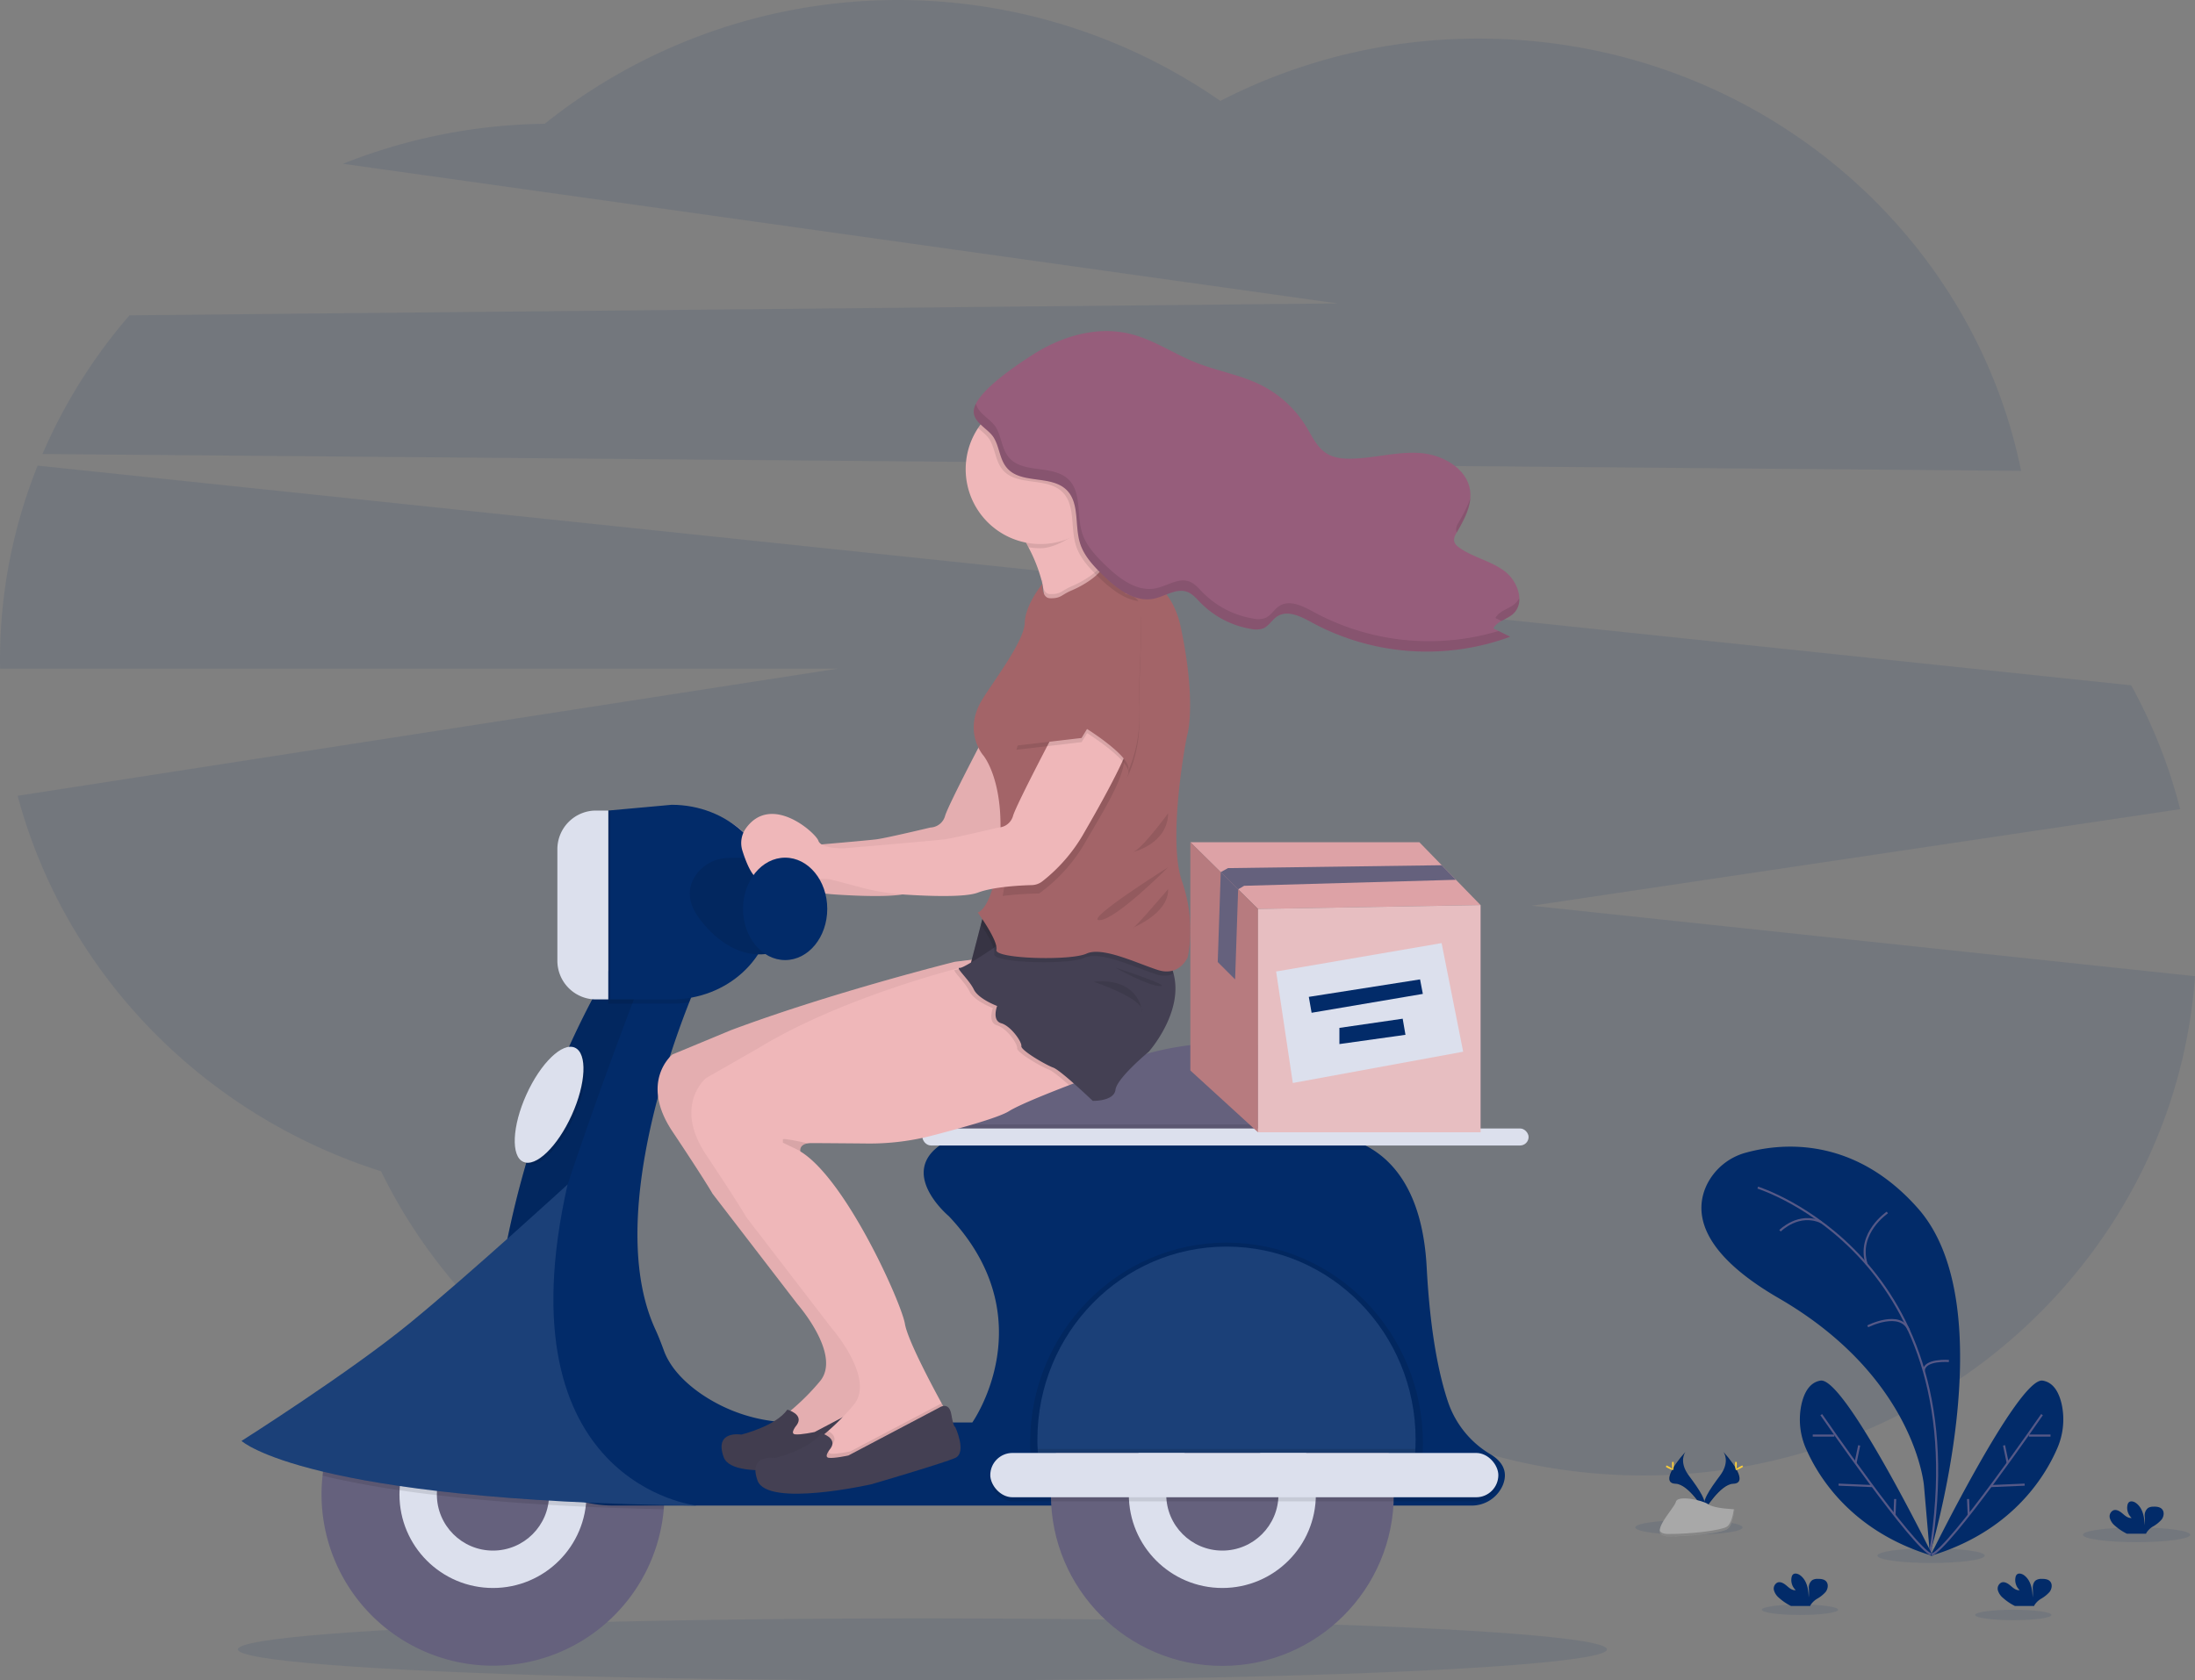 <svg id="undraw_on_the_way_ldaq" xmlns="http://www.w3.org/2000/svg" width="1056.28" height="808.894" viewBox="0 0 1056.28 808.894">
  <rect x="0" y="0" width="1056.28" height="808.894" fill="#808080" stroke="none"/>
  <path id="Path_1" data-name="Path 1" d="M155.53,264.1a257.249,257.249,0,0,1,41.89-66.76l581.3-5.73-478.6-67.22a271.88,271.88,0,0,1,97.11-19.26,272.17,272.17,0,0,1,325.12-11,271,271,0,0,1,124.43-30c129.16,0,236.78,89.46,260.92,208.08Z" transform="translate(-135.09 -45.556)" fill="#022b69" opacity="0.1"/>
  <path id="Path_2" data-name="Path 2" d="M71.86,363.59a251.308,251.308,0,0,1,18.11-93.9L1097.43,375.44A253,253,0,0,1,1121,435.05l-312,46.5,319.14,33.91c-9.6,134.29-124.72,240.33-265.35,240.33-70.79,0-135.12-26.87-182.78-70.69-47.81,44.65-112.76,72.11-184.31,72.11-106.17,0-197.8-60.45-240.47-147.85-85.61-27.17-152.11-95.39-174.87-180.74L474.9,367.43H71.9C71.88,366.15,71.86,364.87,71.86,363.59Z" transform="translate(-71.86 -45.556)" fill="#022b69" opacity="0.1"/>
  <ellipse id="Ellipse_1" data-name="Ellipse 1" cx="25.82" cy="3.55" rx="25.82" ry="3.55" transform="translate(1002.35 735.244)" fill="#022b69" opacity="0.1"/>
  <ellipse id="Ellipse_2" data-name="Ellipse 2" cx="25.82" cy="3.55" rx="25.82" ry="3.55" transform="translate(903.44 745.274)" fill="#022b69" opacity="0.1"/>
  <ellipse id="Ellipse_3" data-name="Ellipse 3" cx="25.82" cy="3.55" rx="25.82" ry="3.55" transform="translate(786.93 731.694)" fill="#022b69" opacity="0.1"/>
  <ellipse id="Ellipse_4" data-name="Ellipse 4" cx="18.36" cy="2.52" rx="18.36" ry="2.52" transform="translate(950.49 774.864)" fill="#022b69" opacity="0.1"/>
  <ellipse id="Ellipse_5" data-name="Ellipse 5" cx="18.36" cy="2.52" rx="18.36" ry="2.52" transform="translate(847.82 772.344)" fill="#022b69" opacity="0.1"/>
  <path id="Path_3" data-name="Path 3" d="M294.839,793.58s36.22-118.72-5.66-166.27c-31.34-35.58-66.9-31.32-82.83-26.92a29.44,29.44,0,0,0-19,15.79c-5.57,12-4.56,31.51,34.75,54.27,65.82,38.11,69.91,90.38,69.91,90.38Z" transform="translate(633.861 -45.556)" fill="#022b69"/>
  <path id="Path_4" data-name="Path 4" d="M195.941,617.23s106.76,33.38,82.82,176.35" transform="translate(649.939 -45.556)" fill="none" stroke="#565987" stroke-miterlimit="10" stroke-width="1"/>
  <path id="Path_5" data-name="Path 5" d="M230.837,629.2s-14.7,9.9-10,24.79" transform="translate(677.393 -45.556)" fill="none" stroke="#565987" stroke-miterlimit="10" stroke-width="1"/>
  <path id="Path_6" data-name="Path 6" d="M251.63,638s9-9.14,19.92-4.1" transform="translate(604.96 -45.556)" fill="none" stroke="#565987" stroke-miterlimit="10" stroke-width="1"/>
  <path id="Path_7" data-name="Path 7" d="M209.49,684s15.78-8,19.86,2" transform="translate(689.3 -45.556)" fill="none" stroke="#565987" stroke-miterlimit="10" stroke-width="1"/>
  <path id="Path_8" data-name="Path 8" d="M202.37,700.68s-11.85-.94-12.07,4.73" transform="translate(735.47 -45.556)" fill="none" stroke="#565987" stroke-miterlimit="10" stroke-width="1"/>
  <path id="Path_9" data-name="Path 9" d="M262,794.53s-42.42-86.29-54.07-84.4c-5.53.9-8.08,6.34-9.24,11.81A34.8,34.8,0,0,0,201,743C207,756.75,223.224,783,262,794.53Z" transform="translate(668.136 -45.556)" fill="#022b69"/>
  <path id="Path_10" data-name="Path 10" d="M198.6,726.51s44.52,64.56,53.12,67.39" transform="translate(677.82 -45.556)" fill="none" stroke="#565987" stroke-miterlimit="10" stroke-width="1"/>
  <line id="Line_1" data-name="Line 1" x2="10.39" transform="translate(872.32 691.024)" fill="none" stroke="#565987" stroke-miterlimit="10" stroke-width="1"/>
  <line id="Line_2" data-name="Line 2" x2="16.28" y2="0.7" transform="translate(884.77 714.644)" fill="none" stroke="#565987" stroke-miterlimit="10" stroke-width="1"/>
  <line id="Line_3" data-name="Line 3" x1="1.77" y2="8.48" transform="translate(892.91 695.754)" fill="none" stroke="#565987" stroke-miterlimit="10" stroke-width="1"/>
  <line id="Line_4" data-name="Line 4" x1="0.32" y2="7.71" transform="translate(911.68 721.574)" fill="none" stroke="#565987" stroke-miterlimit="10" stroke-width="1"/>
  <path id="Path_11" data-name="Path 11" d="M135.234,794.53s42.42-86.29,54.07-84.4c5.53.9,8.08,6.34,9.24,11.81a34.73,34.73,0,0,1-2.32,21C190.214,756.75,174.044,783,135.234,794.53Z" transform="translate(793.676 -45.556)" fill="#022b69"/>
  <path id="Path_12" data-name="Path 12" d="M198.6,726.51s-44.52,64.56-53.12,67.39" transform="translate(784.06 -45.556)" fill="none" stroke="#565987" stroke-miterlimit="10" stroke-width="1"/>
  <line id="Line_5" data-name="Line 5" x1="10.39" transform="translate(976.36 691.024)" fill="none" stroke="#565987" stroke-miterlimit="10" stroke-width="1"/>
  <line id="Line_6" data-name="Line 6" x1="16.29" y2="0.7" transform="translate(958.02 714.644)" fill="none" stroke="#565987" stroke-miterlimit="10" stroke-width="1"/>
  <line id="Line_7" data-name="Line 7" x2="1.77" y2="8.48" transform="translate(964.39 695.754)" fill="none" stroke="#565987" stroke-miterlimit="10" stroke-width="1"/>
  <line id="Line_8" data-name="Line 8" x2="0.32" y2="7.71" transform="translate(947.07 721.574)" fill="none" stroke="#565987" stroke-miterlimit="10" stroke-width="1"/>
  <path id="Path_13" data-name="Path 13" d="M251.107,814.68a7.36,7.36,0,0,1-2.42-3.64,3.24,3.24,0,0,1,1.69-3.71c1.55-.6,3.21.48,4.46,1.56s2.7,2.33,4.34,2.1a6.61,6.61,0,0,1-2-6.18,2.58,2.58,0,0,1,.56-1.26c.86-.92,2.42-.52,3.45.2,3.28,2.3,4.19,6.75,4.21,10.76a20.479,20.479,0,0,0,.06-4.43,4.524,4.524,0,0,1,1.67-3.92,4.881,4.881,0,0,1,2.53-.6c1.48,0,3.11.09,4.12,1.17,1.25,1.34.93,3.58-.16,5.06a16.121,16.121,0,0,1-4.26,3.41,9.509,9.509,0,0,0-3,2.9,3.006,3.006,0,0,0-.22.52h-9.23a25.589,25.589,0,0,1-5.8-3.94Z" transform="translate(604.973 -45.556)" fill="#022b69"/>
  <path id="Path_14" data-name="Path 14" d="M89.469,779.93a7.34,7.34,0,0,1-2.42-3.64,3.26,3.26,0,0,1,1.69-3.72c1.55-.59,3.2.49,4.46,1.57s2.69,2.32,4.34,2.09a6.58,6.58,0,0,1-2-6.18,2.61,2.61,0,0,1,.57-1.25c.86-.92,2.42-.53,3.45.2,3.28,2.3,4.19,6.75,4.21,10.76a20.569,20.569,0,0,0,.06-4.44,4.5,4.5,0,0,1,1.66-3.91,4.92,4.92,0,0,1,2.54-.6c1.47-.06,3.11.09,4.12,1.17,1.25,1.34.92,3.58-.16,5a15.85,15.85,0,0,1-4.27,3.42,9.369,9.369,0,0,0-3,2.9,3.552,3.552,0,0,0-.23.52h-9.23a25.763,25.763,0,0,1-5.79-3.89Z" transform="translate(928.241 -45.556)" fill="#022b69"/>
  <path id="Path_15" data-name="Path 15" d="M143.347,814.68a7.36,7.36,0,0,1-2.42-3.64,3.24,3.24,0,0,1,1.69-3.71c1.55-.6,3.21.48,4.46,1.56s2.7,2.33,4.34,2.1a6.61,6.61,0,0,1-2-6.18,2.58,2.58,0,0,1,.56-1.26c.86-.92,2.42-.52,3.45.2,3.28,2.3,4.19,6.75,4.21,10.76a20.479,20.479,0,0,0,.06-4.43c0-1.48.41-3.13,1.66-3.92a4.94,4.94,0,0,1,2.54-.6c1.47,0,3.11.09,4.12,1.17,1.25,1.34.93,3.58-.16,5.06a16.121,16.121,0,0,1-4.26,3.41,9.51,9.51,0,0,0-3,2.9,3.005,3.005,0,0,0-.22.52h-9.23a25.588,25.588,0,0,1-5.8-3.94Z" transform="translate(820.493 -45.556)" fill="#022b69"/>
  <path id="Path_16" data-name="Path 16" d="M315.314,744.43s-3.46,4.53,1.6,11.36,9.22,12.6,7.54,16.86c0,0-7.63-12.69-13.84-12.87S308.484,752.06,315.314,744.43Z" transform="translate(495.756 -45.556)" fill="#022b69"/>
  <path id="Path_17" data-name="Path 17" d="M315.513,744.43a5.739,5.739,0,0,0-.71,1.42c-6.06,7.12-9.28,13.76-3.46,13.93,5.43.16,11.93,9.86,13.49,12.31-.05.19-.11.37-.18.56,0,0-7.63-12.69-13.84-12.87S308.683,752.06,315.513,744.43Z" transform="translate(495.557 -45.556)" opacity="0.1"/>
  <path id="Path_18" data-name="Path 18" d="M322.7,750.2c0,1.59.18,2.88.4,2.88s.4-1.29.4-2.88-.23-.84-.45-.84S322.7,748.61,322.7,750.2Z" transform="translate(481.94 -45.556)" fill="#ffd037"/>
  <path id="Path_19" data-name="Path 19" d="M323.836,752.1c1.4.76,2.62,1.22,2.72,1s-.94-1-2.34-1.73-.84-.21-.95,0S322.436,751.34,323.836,752.1Z" transform="translate(478.594 -45.556)" fill="#ffd037"/>
  <path id="Path_20" data-name="Path 20" d="M300.559,744.43s3.46,4.53-1.6,11.36-9.23,12.6-7.54,16.86c0,0,7.63-12.69,13.84-12.87S307.349,752.06,300.559,744.43Z" transform="translate(528.791 -45.556)" fill="#022b69"/>
  <path id="Path_21" data-name="Path 21" d="M300.367,744.43a5.552,5.552,0,0,1,.7,1.42c6.06,7.12,9.29,13.76,3.47,13.93-5.43.16-11.94,9.86-13.5,12.31.06.19.12.37.19.56,0,0,7.63-12.69,13.84-12.87S307.157,752.06,300.367,744.43Z" transform="translate(528.983 -45.556)" opacity="0.1"/>
  <path id="Path_22" data-name="Path 22" d="M293.16,750.2c0,1.59-.18,2.88-.4,2.88s-.4-1.29-.4-2.88.22-.84.44-.84S293.16,748.61,293.16,750.2Z" transform="translate(542.62 -45.556)" fill="#ffd037"/>
  <path id="Path_23" data-name="Path 23" d="M292.005,752.1c-1.4.76-2.62,1.22-2.73,1s.95-1,2.34-1.73.85-.21,1,0S293.4,751.34,292.005,752.1Z" transform="translate(545.985 -45.556)" fill="#ffd037"/>
  <path id="Path_24" data-name="Path 24" d="M329.458,772.05s-9.68-.29-12.59-2.37-14.88-4.56-15.61-1.23-14.53,16.56-3.61,16.65,25.37-1.7,28.28-3.47S329.458,772.05,329.458,772.05Z" transform="translate(505.222 -45.556)" fill="#a8a8a8"/>
  <path id="Path_25" data-name="Path 25" d="M297.442,783.94c10.92.09,25.38-1.7,28.29-3.47,2.22-1.35,3.1-6.19,3.39-8.43h.33s-.62,7.81-3.53,9.58-17.36,3.56-28.28,3.47c-3.16,0-4.24-1.15-4.18-2.81C293.912,783.3,295.1,783.92,297.442,783.94Z" transform="translate(505.228 -45.556)" opacity="0.2"/>
  <ellipse id="Ellipse_6" data-name="Ellipse 6" cx="329.42" cy="14.94" rx="329.42" ry="14.94" transform="translate(114.47 779.014)" fill="#022b69" opacity="0.1"/>
  <path id="Path_26" data-name="Path 26" d="M768.067,392.84s-21,39.73-22.63,45.4a7.66,7.66,0,0,1-7.08,5.66s-20.92,5-25.92,5.67-48.34,4.33-48.34,4.33-11,.34-12.33-3.66c-1.22-3.66-22.47-22.89-34.77-6.11a12.23,12.23,0,0,0-1.78,10.92c2.26,7.2,6.9,18.63,11.88,11.52,7-10,15.14-7.19,15.14-1.86s11.2,3.35,14.86,4.1c2,.41,8.88,2.24,14.83,3.84a108,108,0,0,0,21.12,3.51c11.81.77,29.22,1.41,35.39-.92,7.45-2.83,20.44-3.48,26-3.63a8.55,8.55,0,0,0,5.07-1.82,79.089,79.089,0,0,0,19.25-21.89c8.67-15,26.5-46.06,25.3-55.06S768.067,392.84,768.067,392.84Z" transform="translate(-290.617 -45.556)" fill="#efb7b9"/>
  <path id="Path_27" data-name="Path 27" d="M768.067,392.84s-21,39.73-22.63,45.4a7.66,7.66,0,0,1-7.08,5.66s-20.92,5-25.92,5.67-48.34,4.33-48.34,4.33-11,.34-12.33-3.66c-1.22-3.66-22.47-22.89-34.77-6.11a12.23,12.23,0,0,0-1.78,10.92c2.26,7.2,6.9,18.63,11.88,11.52,7-10,15.14-7.19,15.14-1.86s11.2,3.35,14.86,4.1c2,.41,8.88,2.24,14.83,3.84a108,108,0,0,0,21.12,3.51c11.81.77,29.22,1.41,35.39-.92,7.45-2.83,20.44-3.48,26-3.63a8.55,8.55,0,0,0,5.07-1.82,79.089,79.089,0,0,0,19.25-21.89c8.67-15,26.5-46.06,25.3-55.06S768.067,392.84,768.067,392.84Z" transform="translate(-290.617 -45.556)" opacity="0.05"/>
  <path id="Path_28" data-name="Path 28" d="M818.42,693c9.51,10.34,16.51,14.41,16.18,3.5-1-33,57-182.2,57-182.2L874.45,513C837.02,577.49,823.1,643.81,818.42,693Z" transform="translate(-581.88 -45.556)" fill="none"/>
  <path id="Path_29" data-name="Path 29" d="M808.41,765a82.5,82.5,0,0,0,164.69,7c.12-1.34.21-2.68.25-4v-.07q.06-1.49.06-3a82.5,82.5,0,1,0-165,0Z" transform="translate(-653.68 -45.556)" fill="#65617d"/>
  <circle id="Ellipse_7" data-name="Ellipse 7" cx="45" cy="45" r="45" transform="translate(192.23 674.394)" fill="#dce0ed"/>
  <circle id="Ellipse_8" data-name="Ellipse 8" cx="27" cy="27" r="27" transform="translate(210.23 692.394)" fill="#65617d"/>
  <path id="Path_30" data-name="Path 30" d="M475.59,608.28l198.66,4V583c-1.78-23.57-26-31.84-48-34.43a137.781,137.781,0,0,0-51.33,3.85c-42.15,11.16-69,13.32-82.23,13.53a12.61,12.61,0,0,0-12.2,10.26c-.63,3.35-1.25,7-1.83,10.6-.44,2.82-.86,5.6-1.24,8.19C476.32,602.46,475.59,608.28,475.59,608.28Z" transform="translate(-21.7 -45.556)" fill="#65617d"/>
  <path id="Path_31" data-name="Path 31" d="M464.025,770.28h412.69a16.25,16.25,0,0,0,15.05-9.73c3.11-7.43-1.24-12.17-5.88-14.95a46.75,46.75,0,0,1-20.32-24.86c-4.4-13-8.7-33.34-10.39-65.12-1.74-32.87-13.64-49.12-26.5-57h0c-16.61-10.16-34.82-6.35-34.82-6.35l-167.33,1.34a32.159,32.159,0,0,0-8.17,5.33c-14.91,13.88,6.83,32,6.83,32,46.67,49.33,11.34,99.33,11.34,99.33h-85.62a78.791,78.791,0,0,1-44.85-13.73c-11.57-8-16-15.73-17.78-20.41-1.32-3.58-2.66-7.15-4.26-10.61-22.46-48.71,4.63-127.95,16.32-157.58,2.9-7.37,4.85-11.67,4.85-11.67l-26.85-2-17-1.29h-.17c-37.42,64.54-51.33,130.86-56,180-.44,4.63-.8,9.12-1.09,13.43a60,60,0,0,0,59.95,63.87Z" transform="translate(-168.625 -45.556)" fill="#022b69"/>
  <path id="Path_32" data-name="Path 32" d="M475.59,595H672.43v-8.19H476.83C476.39,589.58,475.97,592.36,475.59,595Z" transform="translate(-19.88 -45.556)" opacity="0.1"/>
  <path id="Path_33" data-name="Path 33" d="M468.1,599H676.84a4,4,0,0,0,1.58-.32c-16.61-10.16-34.82-6.35-34.82-6.35l-167.33,1.34A32.157,32.157,0,0,0,468.1,599Z" transform="translate(-18.38 -45.556)" opacity="0.1"/>
  <rect id="Rectangle_1" data-name="Rectangle 1" width="291.7" height="8.19" rx="4.09" transform="translate(443.89 543.204)" fill="#dce0ed"/>
  <path id="Path_34" data-name="Path 34" d="M818.42,693c9.51,10.34,16.51,14.41,16.18,3.5-1-33,57-182.2,57-182.2L874.45,513C837.02,577.49,823.1,643.81,818.42,693Z" transform="translate(-581.88 -45.556)" opacity="0.1"/>
  <path id="Path_35" data-name="Path 35" d="M808.49,755.91c9.85,2.36,22,4.76,37,7q8.37,1.23,18,2.36c15.33,1.82,33.06,3.41,53.54,4.63q8.7.52,18.07.95,17.55.8,37.57,1.22l.25-4V768c-18.65-7.53-48-27.62-52.72-79.95a82.54,82.54,0,0,0-111.72,67.94Z" transform="translate(-653.26 -45.556)" opacity="0.1"/>
  <path id="Path_36" data-name="Path 36" d="M1011.9,770.28S917.2,760,949.82,615.71c0,0-46.79,42.9-75.9,66.74s-81,56.71-81,56.71S823.9,768.11,1011.9,770.28Z" transform="translate(-676.68 -45.556)" fill="#022b69"/>
  <path id="Path_37" data-name="Path 37" d="M1011.9,770.28S917.2,760,949.82,615.71c0,0-46.79,42.9-75.9,66.74s-81,56.71-81,56.71S823.9,768.11,1011.9,770.28Z" transform="translate(-676.68 -45.556)" fill="#fff" opacity="0.1"/>
  <circle id="Ellipse_9" data-name="Ellipse 9" cx="82.5" cy="82.5" r="82.5" transform="translate(505.72 636.894)" fill="#65617d"/>
  <circle id="Ellipse_10" data-name="Ellipse 10" cx="45" cy="45" r="45" transform="translate(543.22 674.394)" fill="#dce0ed"/>
  <circle id="Ellipse_11" data-name="Ellipse 11" cx="27" cy="27" r="27" transform="translate(561.22 692.394)" fill="#65617d"/>
  <path id="Path_38" data-name="Path 38" d="M443.42,740.17c0-53.27,42.31-96.46,94.5-96.46s94.5,43.19,94.5,96.46q0,3.38-.23,6.69H443.65Q443.42,743.55,443.42,740.17Z" transform="translate(52.3 -45.556)" opacity="0.1"/>
  <path id="Path_39" data-name="Path 39" d="M446.92,738.51c0-51.3,40.74-92.89,91-92.89s91,41.59,91,92.89c0,2.17-.08,4.31-.22,6.44H447.14C447,742.82,446.92,740.68,446.92,738.51Z" transform="translate(52.3 -45.556)" fill="#022b69"/>
  <path id="Path_40" data-name="Path 40" d="M446.92,738.51c0,1.49,0,3,.11,4.44,0,.67.07,1.33.11,2H628.7c0-.67.08-1.33.11-2,.07-1.47.11-3,.11-4.44,0-51.3-40.74-92.89-91-92.89S446.92,687.21,446.92,738.51Z" transform="translate(52.3 -45.556)" fill="#fff" opacity="0.1"/>
  <path id="Path_41" data-name="Path 41" d="M447.03,743c0,.67.07,1.33.11,2H628.7c0-.67.08-1.33.11-2Z" transform="translate(52.3 -45.556)" opacity="0.1"/>
  <rect id="Rectangle_2" data-name="Rectangle 2" width="244.48" height="21.33" rx="10.665" transform="translate(476.55 701.394)" opacity="0.1"/>
  <rect id="Rectangle_3" data-name="Rectangle 3" width="244.48" height="21.33" rx="10.665" transform="translate(476.55 699.394)" fill="#dce0ed"/>
  <ellipse id="Ellipse_12" data-name="Ellipse 12" cx="11.98" cy="30.16" rx="11.98" ry="30.16" transform="translate(263.731 565.216) rotate(-155.67)" opacity="0.1"/>
  <ellipse id="Ellipse_13" data-name="Ellipse 13" cx="11.98" cy="30.16" rx="11.98" ry="30.16" transform="translate(262.732 564.213) rotate(-155.67)" fill="#dce0ed"/>
  <path id="Path_42" data-name="Path 42" d="M791.59,513v15.67h30.5a52.54,52.54,0,0,0,8.48-.68c2.9-7.37,4.85-11.67,4.85-11.67l-26.85-2Z" transform="translate(-498.87 -45.556)" opacity="0.1"/>
  <path id="Path_43" data-name="Path 43" d="M756.42,526.63h30.5c26.79,0,48.5-20,48.5-44.77v-4.15c0-24.72-21.71-44.76-48.5-44.76l-30.5,2.77Z" transform="translate(-463.7 -45.556)" fill="#022b69"/>
  <path id="Path_44" data-name="Path 44" d="M763.427,459.45s-18.25,9.75-7.75,26.25c0,0,12.88,21.12,33.13,19.12l7.37-45.37S771.927,457.2,763.427,459.45Z" transform="translate(-420.456 -45.556)" fill="#022b69"/>
  <path id="Path_45" data-name="Path 45" d="M770.476,458.57a19.4,19.4,0,0,0-14.84,7.82c-3.25,4.5-5.19,11.06.06,19.31,0,0,12.88,21.12,33.13,19.12l7.37-45.37S781.026,458,770.476,458.57Z" transform="translate(-420.495 -45.556)" opacity="0.1"/>
  <path id="Path_46" data-name="Path 46" d="M787.06,390.17h-5.88a18.62,18.62,0,0,0-18.62,18.62v53.68a18.62,18.62,0,0,0,18.62,18.62h5.88Z" transform="translate(-493.34 -0.006)" opacity="0.1"/>
  <path id="Path_47" data-name="Path 47" d="M788.06,390.17h-5.88a18.62,18.62,0,0,0-18.62,18.62v53.68a18.62,18.62,0,0,0,18.62,18.62h5.88Z" transform="translate(-495.34 -0.006)" fill="#dce0ed"/>
  <path id="Path_48" data-name="Path 48" d="M811.691,552.48s-4.71,1.72-11,4.12c-10,3.85-24.1,9.47-29,12.55s-23.17,8.14-36.85,11.7a120,120,0,0,1-31.06,3.83c-10.64-.1-23.53-.2-27.09-.2a11.2,11.2,0,0,0-1.86.14c-3.74.62-3.59,3.13-3.5,3.73v.13c22,13.33,48.67,73,50.33,83,1.25,7.5,12.24,28.29,17.66,38.23,1.82,3.33,3,5.44,3,5.44l-6.67,7.66-19.33,8.67-18.33,8s-19.34,1-19.67,0-.33-11.33-.33-11.33a54.6,54.6,0,0,0,6.68-5.08,110.512,110.512,0,0,0,12.32-12.59c10.66-12.67-10.67-37-10.67-37l-41-53.33s-3.33-6-19.33-30,0-37,0-37l28.16-11.69c48.84-18.28,107.75-32.93,107.75-32.93l.84-.11,12.49-1.56Z" transform="translate(-302.431 -45.556)" fill="#efb7b9"/>
  <path id="Path_49" data-name="Path 49" d="M718.353,731.48s-3.5,4.13-.88,4.5,9.5-1.12,9.5-1.12l43.63-23s4.75-3.38,5.87,3.25,1.88,6,1.88,6,5.75,12.37,0,14.93-40.29,12.69-40.29,12.69-50.13,11.38-54.88-1.75,8.5-10.87,8.5-10.87,16.5-4,22.13-12C713.853,724.11,721.973,726.36,718.353,731.48Z" transform="translate(-334.922 -45.556)" fill="#444053"/>
  <path id="Path_50" data-name="Path 50" d="M626.021,553.15l28.16-11.69c48.84-18.28,107.75-32.93,107.75-32.93l.84-.11,12.49-1.56,36.42,45.62s-4.71,1.72-11,4.12c-10,3.85-24.1,9.47-29,12.55s-23.17,8.14-36.85,11.7a120,120,0,0,1-31.06,3.83c-10.64-.1-23.53-.2-27.09-.2a11.2,11.2,0,0,0-1.86.14c-3.74.62-3.59,3.13-3.5,3.73v.13c22,13.33,48.67,73,50.33,83,1.25,7.5,12.24,28.29,17.66,38.23l.73,1.34c1.45-.24,3.26.28,3.9,4.06,1.13,6.62,1.88,6,1.88,6s5.75,12.37,0,14.93-40.26,12.69-40.26,12.69-50.13,11.38-54.88-1.75,8.5-10.87,8.5-10.87,16.5-4,22.13-12a11.051,11.051,0,0,1,1.46.54c.59-.48,1.22-1,1.89-1.58a110.5,110.5,0,0,0,12.32-12.59c10.66-12.67-10.67-37-10.67-37l-41-53.33s-3.33-6-19.33-30S626.021,553.15,626.021,553.15Z" transform="translate(-302.421 -45.556)" opacity="0.05"/>
  <path id="Path_51" data-name="Path 51" d="M642.64,329.46l-1.52,1.92-.85,1.07-5.3,6.67s-12.65,4.06-23.74,6.69c-11.55,2.73-21.4,3.92-13.57-2.61,4.86-4.05,5.18-10.83,3.41-18.1a74.9,74.9,0,0,0-6.36-16.1q-.59-1.14-1.17-2.22a133.422,133.422,0,0,0-8.24-13.31,236.625,236.625,0,0,1,22.09-13.57c9.16-4.74,16.68-6.81,11.91,2.57-3.06,6-2.06,12.74.8,19.19.22.51.46,1,.71,1.53a68.78,68.78,0,0,0,9.44,13.89A109.618,109.618,0,0,0,642.64,329.46Z" transform="translate(-99.8 -45.556)" fill="#efb7b9"/>
  <path id="Path_52" data-name="Path 52" d="M580.44,436.24l-6.78,6.19-6.55,25.2h10.93l12.07-15.7Z" transform="translate(-100.94 -0.006)" fill="#444053"/>
  <path id="Path_53" data-name="Path 53" d="M590.11,451.93l-7.3,9.49-4.77,6.21H567.11l1.12-4.31L573,444.96l.66-2.53,6.78-6.19,9.26,15.02Z" transform="translate(-100.94 -0.006)" opacity="0.1"/>
  <path id="Path_54" data-name="Path 54" d="M590.11,451.93l-7.3,9.49-4.77,6.21H567.11l1.12-4.31L573,444.96l.66-2.53,6.78-6.19,9.26,15.02Z" transform="translate(-100.94 -0.006)" opacity="0.1"/>
  <path id="Path_55" data-name="Path 55" d="M795.441,563.79s-4.71,1.72-11,4.12c-10,3.85-24.1,9.47-29,12.55s-23.17,8.14-36.85,11.7a120,120,0,0,1-31.06,3.84c-10.64-.1-23.53-.2-27.09-.2a11.211,11.211,0,0,0-1.86.14c-3.74.62-3.59,3.13-3.5,3.73v.13c22,13.33,48.67,73,50.33,83,1.25,7.5,12.24,28.29,17.66,38.23,1.82,3.33,3,5.44,3,5.44l-6.67,7.66-19.32,8.66-18.33,8s-19.34,1-19.67,0-.33-11.33-.33-11.33a54.6,54.6,0,0,0,6.68-5.08,110.5,110.5,0,0,0,12.32-12.59c10.66-12.67-10.67-37-10.67-37l-41-53.33s-3.33-6-19.33-30,0-37,0-37l25.66-14.67c40-24.33,96.34-38.33,96.34-38.33l.84-.11,12.49-1.56Z" transform="translate(-269.941 -45.556)" fill="#efb7b9"/>
  <path id="Path_56" data-name="Path 56" d="M736.33,726.46l-6.67,7.66-19.33,8.67-18.33,8s-19.34,1-19.67,0-.33-11.33-.33-11.33a54.6,54.6,0,0,0,6.68-5.08c2.07,1.11,4.42,3.19,2.15,6.41,0,0-3.5,4.12-.88,4.5s9.5-1.12,9.5-1.12l43.63-23,.25-.17C735.17,724.35,736.33,726.46,736.33,726.46Z" transform="translate(-280.19 -45.556)" opacity="0.1"/>
  <path id="Path_57" data-name="Path 57" d="M702.063,742.79s-3.5,4.12-.87,4.5,9.5-1.13,9.5-1.13l43.62-23s4.75-3.37,5.88,3.25,1.87,6,1.87,6,5.75,12.38,0,14.94S721.813,760,721.813,760s-50.12,11.37-54.87-1.75,8.5-10.88,8.5-10.88,16.5-4,22.12-12C697.532,735.41,705.692,737.66,702.063,742.79Z" transform="translate(-302.392 -45.556)" fill="#444053"/>
  <path id="Path_58" data-name="Path 58" d="M642.64,299.12c-5.78,4-14.6,10.33-22.13,10.33a36.912,36.912,0,0,1-5.8-.46,135.163,135.163,0,0,0-9.41-15.53s44-30.67,34-11C636,289,639.25,292.21,642.64,299.12Z" transform="translate(-119.8 -45.556)" opacity="0.1"/>
  <path id="Path_59" data-name="Path 59" d="M663.43,271.45a35.94,35.94,0,0,1-16.41,30.2,33.064,33.064,0,0,1-3.52,2,36,36,0,1,1,19.93-32.22Z" transform="translate(-126.72 -45.556)" fill="#efb7b9"/>
  <path id="Path_60" data-name="Path 60" d="M668.81,563.79s-4.71,1.72-11,4.12c-3.95-3.48-8-6.84-9.69-7.45-3.67-1.34-15.67-8.34-15.34-10.34s-5-9.66-9.66-11-2-8.33-2-8.33-9-3.33-11.24-8-9.1-10.67-6.76-10.33a7.26,7.26,0,0,0,2.84-1.11l12.49-1.56Z" transform="translate(-143.31 -45.556)" opacity="0.1"/>
  <path id="Path_61" data-name="Path 61" d="M653.972,551.79s-15.34,12.67-16.05,18.33-10.95,5.34-10.95,5.34-15.34-14.67-19-16-15.67-8.34-15.34-10.34-5-9.66-9.66-11-2-8.33-2-8.33-9-3.33-11.24-8-9.1-10.67-6.76-10.33c.66.09,2.77-1,5.45-2.59,3.29-2,7.46-4.71,10.86-7,3.6-2.44,6.35-4.38,6.35-4.38s1.57-.28,4.26-.67c14.51-2.1,61.77-7.46,72.74,10a26.47,26.47,0,0,1,3.25,7.47C670.792,532.89,653.972,551.79,653.972,551.79Z" transform="translate(-101.132 -45.556)" fill="#444053"/>
  <path id="Path_62" data-name="Path 62" d="M569.022,511.37s15.66,8.84,21.5,8.84S569.022,511.37,569.022,511.37Z" transform="translate(-32.222 -45.556)" opacity="0.1"/>
  <path id="Path_63" data-name="Path 63" d="M578.434,518.12s23.32,7.84,23.32,14S603.934,515.62,578.434,518.12Z" transform="translate(-52.093 -45.556)" opacity="0.1"/>
  <path id="Path_64" data-name="Path 64" d="M657.3,482.81l.33.45A1,1,0,0,1,657.3,482.81Z" transform="translate(-186.79 -45.556)" opacity="0.1"/>
  <path id="Path_65" data-name="Path 65" d="M633.087,329.46l-1.52,1.92-.85,1.07-5.3,6.67s-12.65,4.06-23.74,6.69c-11.55,2.73-21.4,3.92-13.57-2.61,4.86-4.05,5.18-10.83,3.41-18.1l.35-.45s-.35,6.74,3.64,6.87c5.38.17,5.45-1.64,10.41-3.73,6.39-2.7,12.94-7.21,14.78-10.72a109.623,109.623,0,0,0,12.39,12.39Z" transform="translate(-90.247 -45.556)" opacity="0.1"/>
  <path id="Path_66" data-name="Path 66" d="M656.11,514.26a11.55,11.55,0,0,1-8.58.2c-10.33-3.34-26.67-11.38-34.33-7.86-6.14,2.82-30.87,2.74-40,.37-2.27-.59-3.57-1.32-3.37-2.18a6,6,0,0,0-.35-2.93c-1.06-3.39-3.94-8.1-6.09-11.35l.66-2.53,6.78-6.19,9.26,15c14.51-2.1,61.77-7.46,72.74,10A26.471,26.471,0,0,1,656.11,514.26Z" transform="translate(-91.36 -45.556)" opacity="0.1"/>
  <path id="Path_67" data-name="Path 67" d="M658.258,506.46s-4,9.33-14.33,6-26.67-11.38-34.33-7.86-44.34,2.52-43.34-1.81-9-18-9-18,5.46-1,8.84-18.83c.5-2.6.95-5.56,1.33-8.92a113.517,113.517,0,0,0,.58-20.74c-1.35-19.3-8.11-27.18-8.11-27.18s-9.33-10.66-1.33-25.33c4.19-7.69,21.1-29,21.33-38.5.21-8.62,8.45-18.64,8.45-18.64s-.35,6.74,3.64,6.87c5.38.17,5.45-1.64,10.41-3.73,7.29-3.08,14.78-8.51,15.27-12.14,0,0,30.56-1.53,37.23,29.47s4.33,48,3.33,51.67-9.66,51-2.66,71S658.258,506.46,658.258,506.46Z" transform="translate(-86.758 -45.556)" fill="#a36468"/>
  <path id="Path_68" data-name="Path 68" d="M626.333,452a78.42,78.42,0,0,1-21.66,23.67,150.083,150.083,0,0,0-17.5,1.17c.5-2.6,1-5.56,1.33-8.92a113.517,113.517,0,0,0,.58-20.74,7.55,7.55,0,0,0,3.92-4.84c1.67-5.67,16.54-32.67,16.54-32.67s34.79-9,36,0S635,437,626.333,452Z" transform="translate(-104.663 -45.556)" opacity="0.1"/>
  <path id="Path_69" data-name="Path 69" d="M735.4,392.84s-21,39.73-22.63,45.4a7.66,7.66,0,0,1-7.08,5.66s-20.92,5-25.92,5.67-48.37,4.33-48.37,4.33-11,.34-12.33-3.66c-1.22-3.66-22.47-22.89-34.77-6.11a12.23,12.23,0,0,0-1.78,10.92c2.26,7.2,6.9,18.63,11.88,11.52,7-10,15.14-7.19,15.14-1.86s11.2,3.35,14.86,4.1c2,.41,8.88,2.24,14.83,3.84a108,108,0,0,0,21.17,3.51c11.81.77,29.22,1.41,35.39-.92,7.44-2.83,20.43-3.48,26-3.63a8.55,8.55,0,0,0,5.07-1.82A79.089,79.089,0,0,0,746.1,447.9c8.67-15,26.5-46.06,25.3-55.06S735.4,392.84,735.4,392.84Z" transform="translate(-225.257 -45.556)" fill="#efb7b9"/>
  <path id="Path_70" data-name="Path 70" d="M607.023,337.79s-11.25,18.67-16.46,32-11.54,36.67-11.54,36.67l31.34-3.67,2.66-4.33s22.38,14,19.71,20,6-9,5.33-26,2.41-47.34,0-54.67S614.393,332.12,607.023,337.79Z" transform="translate(-89.883 -45.556)" opacity="0.1"/>
  <path id="Path_71" data-name="Path 71" d="M638.03,390.46c.67,17-8,32-5.33,26s-19.71-20-19.71-20l-2.63,4.33-31.33,3.67s6.33-23.34,11.54-36.67a203.943,203.943,0,0,1,10.72-22c3.21-5.83,5.74-10,5.74-10,4.31-3.33,13.46-5.28,20.76-4.82a26.88,26.88,0,0,1,3.39.41c3,.59,5.42,1.73,6.49,3.53a4.663,4.663,0,0,1,.4.88C640.47,343.12,637.39,373.46,638.03,390.46Z" transform="translate(-89.89 -45.556)" fill="#a36468"/>
  <path id="Path_72" data-name="Path 72" d="M583.25,437S570,455.25,566,455.75C566.03,455.79,583.03,452,583.25,437Z" transform="translate(-21.11 -45.556)" opacity="0.1"/>
  <path id="Path_73" data-name="Path 73" d="M600.035,463s-25,25.25-33,25.5S600.035,463,600.035,463Z" transform="translate(-37.895 -45.556)" opacity="0.1"/>
  <path id="Path_74" data-name="Path 74" d="M583.036,473.54s-16,18.75-17,18.75S583.316,485.79,583.036,473.54Z" transform="translate(-20.896 -45.556)" opacity="0.1"/>
  <path id="Path_75" data-name="Path 75" d="M657.47,334.91a22.18,22.18,0,0,1-7.34-2.46c-.86-.45-1.71-.95-2.54-1.48a60.071,60.071,0,0,1-9.12-7.5c-4.6-4.47-9.19-9.35-11.09-15.48a27.874,27.874,0,0,1-.94-4.32c-1.14-7.69-.18-16.18-5.68-21.41a13.078,13.078,0,0,0-3.51-2.37c-7.8-3.71-19.11-1.31-24.93-8-3.7-4.24-3.61-10.13-6.45-14.74-1.24-2-3.52-3.73-5.54-5.57a36,36,0,1,1,49.63,50c.22.51.46,1,.71,1.53,6.87,14,21.83,26.28,21.83,26.28l-1.52,1.92C654.01,332,656.4,333.11,657.47,334.91Z" transform="translate(-109.66 -45.556)" opacity="0.1"/>
  <path id="Path_76" data-name="Path 76" d="M413.1,270.91c6.77,7.76,21,3.24,28.45,10.35,6.54,6.23,3.94,17.1,6.61,25.73,1.9,6.13,6.49,11,11.09,15.48,6.7,6.52,15.27,13.14,24.43,11.27,5.43-1.11,10.75-5.17,16-3.3,2.61.94,4.48,3.2,6.43,5.19a44.31,44.31,0,0,0,24.57,12.71,10.51,10.51,0,0,0,5.57-.26c2.8-1.14,4.31-4.2,6.86-5.83,5-3.2,11.42.08,16.61,2.94a116.23,116.23,0,0,0,95.48,6.87l-8.09-4c1.72-3.51,6.37-4.28,9.33-6.85,6.1-5.29,2.51-15.87-3.94-20.72s-14.8-6.54-21.48-11.07c-1.36-.92-2.74-2.14-2.87-3.77a6,6,0,0,1,1.09-3.34c3.56-6.27,7.5-13,6.7-20.17-1.22-11-13.23-17.76-24.26-18.53s-21.95,2.55-33,2.74c-4,.07-8.19-.32-11.62-2.39-4.79-2.88-7.2-8.37-10.11-13.14a53.67,53.67,0,0,0-21.5-19.82c-10-5.05-21.32-6.82-31.72-11-10.62-4.26-20.28-11-31.39-13.71-16.13-4-33.41,1.23-47.34,10.27-6.71,4.35-28.14,18.31-28,27.24.11,5.3,7,8.17,9.61,12.33C409.492,260.78,409.4,266.67,413.1,270.91Z" transform="translate(71.559 -45.556)" fill="#965d7b"/>
  <g id="Group_1" data-name="Group 1" transform="translate(468.58 194.274)" opacity="0.1">
    <path id="Path_77" data-name="Path 77" d="M421.7,297.3a6.09,6.09,0,0,0-1.09,3.34,3.38,3.38,0,0,0,.35,1.21c2.94-5.18,6-10.67,6.49-16.45C426.15,289.53,423.86,293.5,421.7,297.3Z" transform="translate(-188.5 -239.83)"/>
    <path id="Path_78" data-name="Path 78" d="M406.34,336.2c-2.95,2.57-7.6,3.34-9.33,6.85l2.86,1.42a32.169,32.169,0,0,0,5.47-3.27,9.41,9.41,0,0,0,3.12-7.77,8.589,8.589,0,0,1-2.12,2.77Z" transform="translate(-145.94 -239.83)"/>
    <path id="Path_79" data-name="Path 79" d="M565.08,340.19c-5.19-2.86-11.62-6.14-16.61-2.94-2.54,1.63-4.06,4.69-6.86,5.83a10.47,10.47,0,0,1-5.56.26,44.34,44.34,0,0,1-24.58-12.71c-1.94-2-3.81-4.25-6.43-5.19-5.22-1.87-10.54,2.19-16,3.3-9.16,1.87-17.72-4.75-24.43-11.27-4.6-4.47-9.18-9.35-11.08-15.48-2.68-8.63-.08-19.5-6.62-25.73-7.47-7.11-21.67-2.59-28.45-10.35-3.69-4.24-3.61-10.13-6.45-14.74-2.4-3.89-8.62-6.65-9.5-11.34a8.7,8.7,0,0,0-1.11,4c.11,5.3,7,8.17,9.61,12.33,2.84,4.61,2.76,10.5,6.45,14.74,6.78,7.76,21,3.24,28.45,10.35,6.54,6.23,3.94,17.1,6.62,25.73,1.9,6.13,6.48,11,11.08,15.48,6.71,6.52,15.27,13.14,24.43,11.27,5.44-1.11,10.76-5.17,16-3.3,2.62.94,4.49,3.2,6.43,5.19a44.34,44.34,0,0,0,24.58,12.71,10.47,10.47,0,0,0,5.56-.26c2.8-1.14,4.32-4.2,6.86-5.83,5-3.2,11.42.08,16.61,2.94a116.23,116.23,0,0,0,95.48,6.87l-5.59-2.77A116.45,116.45,0,0,1,565.08,340.19Z" transform="translate(-401.4 -239.83)"/>
  </g>
  <path id="Path_80" data-name="Path 80" d="M747.91,599.66l-8.41-4.07V594c0-.61,6.71.74,11.91,1.89C747.67,596.55,747.82,599.06,747.91,599.66Z" transform="translate(-362.77 -45.556)" opacity="0.1"/>
  <ellipse id="Ellipse_14" data-name="Ellipse 14" cx="20.26" cy="24.65" rx="20.26" ry="24.65" transform="translate(357.57 412.844)" fill="#022b69"/>
  <path id="Path_81" data-name="Path 81" d="M343.81,405.42l32.57,32.12,107.07-1.87-29.44-30.25Z" transform="translate(229.02 -0.006)" fill="#dda2a6"/>
  <path id="Path_82" data-name="Path 82" d="M450.88,515.3V405.42l32.57,32.12V545.06Z" transform="translate(121.95 -0.006)" fill="#b77b7f"/>
  <path id="Path_83" data-name="Path 83" d="M450.88,435.67V545.06H343.81V437.54Z" transform="translate(261.59 -0.006)" fill="#dda2a6"/>
  <path id="Path_84" data-name="Path 84" d="M450.88,435.67V545.06H343.81V437.54Z" transform="translate(261.59 -0.006)" fill="#fff" opacity="0.3"/>
  <path id="Path_85" data-name="Path 85" d="M352.17,467.65l79.63-13.67,10.38,52.28L360.2,521.32Z" transform="translate(261.93 -0.006)" fill="#dce0ed"/>
  <path id="Path_86" data-name="Path 86" d="M371.58,479.86l53.53-8.41,1.34,6.98-53.53,9.08Z" transform="translate(258.25 -0.006)" fill="#022b69"/>
  <path id="Path_87" data-name="Path 87" d="M379.94,494.79l30.45-4.42,1.34,7.75-31.79,4.46Z" transform="translate(264.61 -0.006)" fill="#022b69"/>
  <path id="Path_88" data-name="Path 88" d="M460.46,463.09l1.45-43.26,8.37,8.26-1.46,43.36Z" transform="translate(125.54 -0.006)" fill="#65617d"/>
  <path id="Path_89" data-name="Path 89" d="M462.01,416.49l-102.89,1.39-3.46,1.95,8.37,8.26,2.89-1.7,101.91-2.89Z" transform="translate(231.79 -0.006)" fill="#65617d"/>
</svg>
